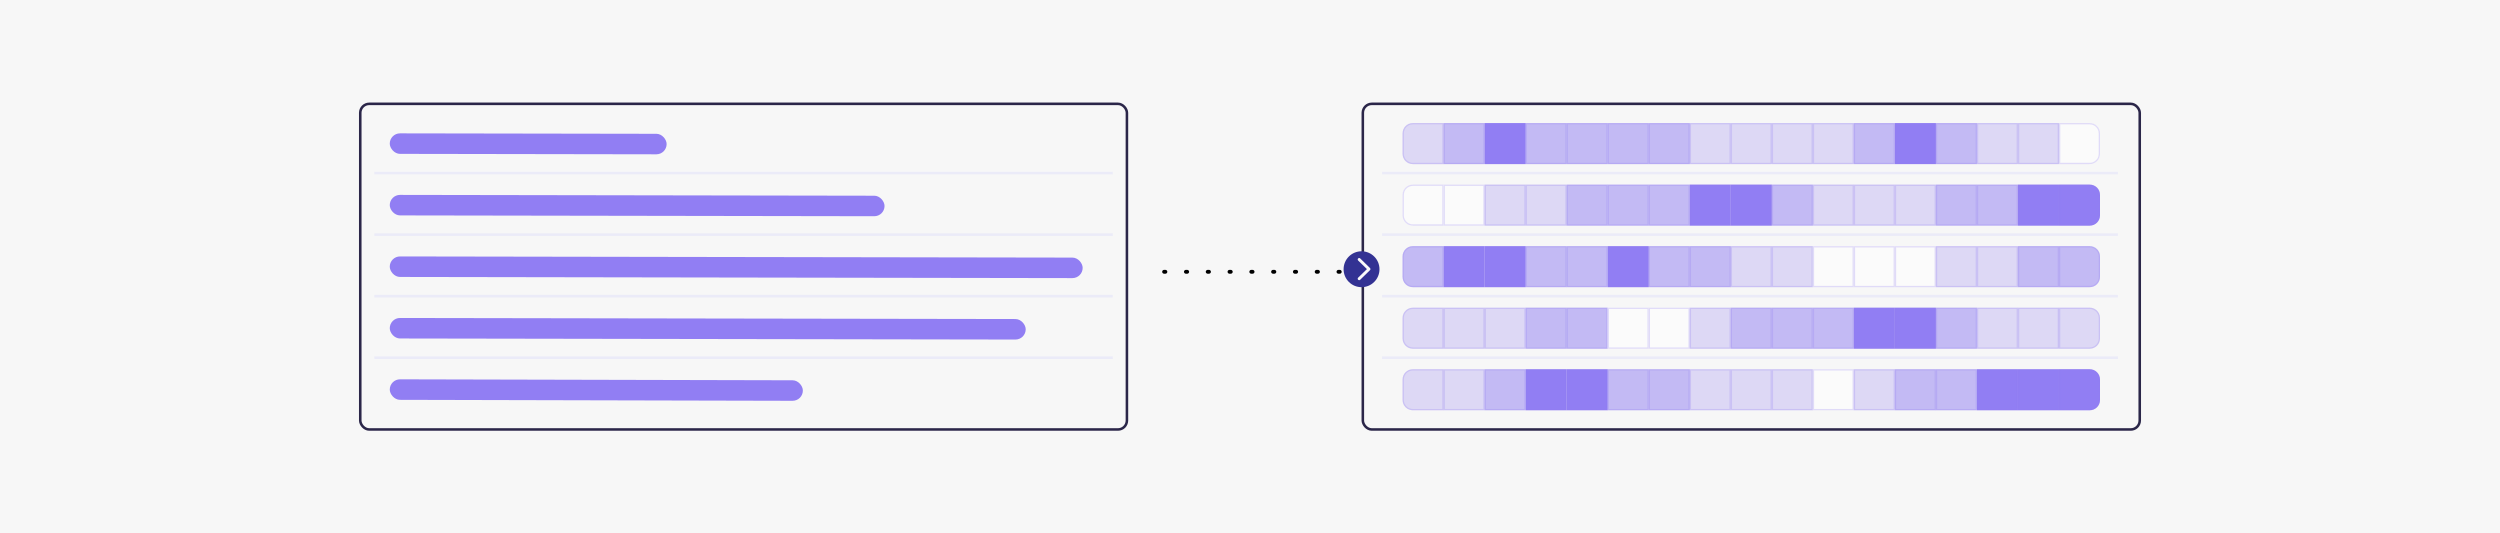 <svg width="975" height="208" viewBox="0 0 975 208" fill="none" xmlns="http://www.w3.org/2000/svg">
<rect width="975" height="208" fill="#F7F7F7"/>
<rect x="531.5" y="40.5" width="303" height="127" rx="3.5" stroke="#2B2649"/>
<path d="M547 52C547 49.791 548.791 48 551 48H563V64H551C548.791 64 547 62.209 547 60V52Z" fill="#917EF3" fill-opacity="0.25"/>
<path d="M547.25 52C547.25 49.929 548.929 48.25 551 48.25H562.75V63.75H551C548.929 63.75 547.25 62.071 547.25 60V52Z" stroke="#917EF3" stroke-opacity="0.25" stroke-width="0.5"/>
<rect x="563" y="48" width="16" height="16" fill="#917EF3" fill-opacity="0.5"/>
<rect x="563.25" y="48.25" width="15.5" height="15.5" stroke="#917EF3" stroke-opacity="0.25" stroke-width="0.5"/>
<rect x="579" y="48" width="16" height="16" fill="#917EF3"/>
<rect x="579.25" y="48.25" width="15.5" height="15.5" stroke="#917EF3" stroke-opacity="0.25" stroke-width="0.5"/>
<rect x="595" y="48" width="16" height="16" fill="#917EF3" fill-opacity="0.5"/>
<rect x="595.25" y="48.25" width="15.5" height="15.5" stroke="#917EF3" stroke-opacity="0.25" stroke-width="0.5"/>
<rect x="611" y="48" width="16" height="16" fill="#917EF3" fill-opacity="0.5"/>
<rect x="611.25" y="48.25" width="15.5" height="15.5" stroke="#917EF3" stroke-opacity="0.25" stroke-width="0.5"/>
<rect x="627" y="48" width="16" height="16" fill="#917EF3" fill-opacity="0.5"/>
<rect x="627.25" y="48.25" width="15.5" height="15.5" stroke="#917EF3" stroke-opacity="0.25" stroke-width="0.5"/>
<rect x="643" y="48" width="16" height="16" fill="#917EF3" fill-opacity="0.5"/>
<rect x="643.25" y="48.25" width="15.5" height="15.5" stroke="#917EF3" stroke-opacity="0.25" stroke-width="0.5"/>
<rect x="659" y="48" width="16" height="16" fill="#917EF3" fill-opacity="0.25"/>
<rect x="659.25" y="48.25" width="15.5" height="15.5" stroke="#917EF3" stroke-opacity="0.25" stroke-width="0.5"/>
<rect x="675" y="48" width="16" height="16" fill="#917EF3" fill-opacity="0.25"/>
<rect x="675.25" y="48.25" width="15.5" height="15.5" stroke="#917EF3" stroke-opacity="0.25" stroke-width="0.5"/>
<rect x="691" y="48" width="16" height="16" fill="#917EF3" fill-opacity="0.25"/>
<rect x="691.25" y="48.25" width="15.5" height="15.5" stroke="#917EF3" stroke-opacity="0.25" stroke-width="0.5"/>
<rect x="707" y="48" width="16" height="16" fill="#917EF3" fill-opacity="0.25"/>
<rect x="707.25" y="48.25" width="15.5" height="15.5" stroke="#917EF3" stroke-opacity="0.25" stroke-width="0.5"/>
<rect x="723" y="48" width="16" height="16" fill="#917EF3" fill-opacity="0.5"/>
<rect x="723.25" y="48.25" width="15.5" height="15.5" stroke="#917EF3" stroke-opacity="0.25" stroke-width="0.5"/>
<rect x="739" y="48" width="16" height="16" fill="#917EF3"/>
<rect x="739.25" y="48.25" width="15.5" height="15.5" stroke="#917EF3" stroke-opacity="0.25" stroke-width="0.5"/>
<rect x="755" y="48" width="16" height="16" fill="#917EF3" fill-opacity="0.5"/>
<rect x="755.25" y="48.25" width="15.5" height="15.5" stroke="#917EF3" stroke-opacity="0.25" stroke-width="0.5"/>
<rect x="771" y="48" width="16" height="16" fill="#917EF3" fill-opacity="0.25"/>
<rect x="771.25" y="48.25" width="15.5" height="15.5" stroke="#917EF3" stroke-opacity="0.25" stroke-width="0.5"/>
<rect x="787" y="48" width="16" height="16" fill="#917EF3" fill-opacity="0.25"/>
<rect x="787.25" y="48.25" width="15.5" height="15.5" stroke="#917EF3" stroke-opacity="0.25" stroke-width="0.5"/>
<path d="M803 48H815C817.209 48 819 49.791 819 52V60C819 62.209 817.209 64 815 64H803V48Z" fill="#FBFBFB"/>
<path d="M803.25 48.25H815C817.071 48.25 818.75 49.929 818.75 52V60C818.75 62.071 817.071 63.75 815 63.75H803.25V48.25Z" stroke="#917EF3" stroke-opacity="0.25" stroke-width="0.5"/>
<path d="M547 76C547 73.791 548.791 72 551 72H563V88H551C548.791 88 547 86.209 547 84V76Z" fill="#FBFBFB"/>
<path d="M547.25 76C547.25 73.929 548.929 72.25 551 72.25H562.75V87.75H551C548.929 87.75 547.25 86.071 547.25 84V76Z" stroke="#917EF3" stroke-opacity="0.25" stroke-width="0.5"/>
<rect x="563" y="72" width="16" height="16" fill="#FBFBFB"/>
<rect x="563.25" y="72.25" width="15.5" height="15.5" stroke="#917EF3" stroke-opacity="0.25" stroke-width="0.5"/>
<rect x="579" y="72" width="16" height="16" fill="#917EF3" fill-opacity="0.25"/>
<rect x="579.25" y="72.25" width="15.5" height="15.5" stroke="#917EF3" stroke-opacity="0.25" stroke-width="0.5"/>
<rect x="595" y="72" width="16" height="16" fill="#917EF3" fill-opacity="0.25"/>
<rect x="595.25" y="72.25" width="15.5" height="15.5" stroke="#917EF3" stroke-opacity="0.25" stroke-width="0.5"/>
<rect x="611" y="72" width="16" height="16" fill="#917EF3" fill-opacity="0.5"/>
<rect x="611.25" y="72.25" width="15.5" height="15.5" stroke="#917EF3" stroke-opacity="0.25" stroke-width="0.5"/>
<rect x="627" y="72" width="16" height="16" fill="#917EF3" fill-opacity="0.5"/>
<rect x="627.25" y="72.25" width="15.5" height="15.5" stroke="#917EF3" stroke-opacity="0.25" stroke-width="0.5"/>
<rect x="643" y="72" width="16" height="16" fill="#917EF3" fill-opacity="0.5"/>
<rect x="643.25" y="72.25" width="15.5" height="15.5" stroke="#917EF3" stroke-opacity="0.25" stroke-width="0.5"/>
<rect x="659" y="72" width="16" height="16" fill="#917EF3"/>
<rect x="659.25" y="72.25" width="15.5" height="15.5" stroke="#917EF3" stroke-opacity="0.25" stroke-width="0.5"/>
<rect x="675" y="72" width="16" height="16" fill="#917EF3"/>
<rect x="675.25" y="72.25" width="15.5" height="15.5" stroke="#917EF3" stroke-opacity="0.25" stroke-width="0.5"/>
<rect x="691" y="72" width="16" height="16" fill="#917EF3" fill-opacity="0.5"/>
<rect x="691.25" y="72.25" width="15.5" height="15.5" stroke="#917EF3" stroke-opacity="0.25" stroke-width="0.5"/>
<rect x="707" y="72" width="16" height="16" fill="#917EF3" fill-opacity="0.25"/>
<rect x="707.25" y="72.25" width="15.5" height="15.5" stroke="#917EF3" stroke-opacity="0.25" stroke-width="0.5"/>
<rect x="723" y="72" width="16" height="16" fill="#917EF3" fill-opacity="0.25"/>
<rect x="723.25" y="72.25" width="15.5" height="15.5" stroke="#917EF3" stroke-opacity="0.25" stroke-width="0.5"/>
<rect x="739" y="72" width="16" height="16" fill="#917EF3" fill-opacity="0.25"/>
<rect x="739.25" y="72.25" width="15.5" height="15.5" stroke="#917EF3" stroke-opacity="0.25" stroke-width="0.5"/>
<rect x="755" y="72" width="16" height="16" fill="#917EF3" fill-opacity="0.5"/>
<rect x="755.25" y="72.25" width="15.5" height="15.5" stroke="#917EF3" stroke-opacity="0.25" stroke-width="0.5"/>
<rect x="771" y="72" width="16" height="16" fill="#917EF3" fill-opacity="0.5"/>
<rect x="771.25" y="72.25" width="15.5" height="15.5" stroke="#917EF3" stroke-opacity="0.25" stroke-width="0.5"/>
<rect x="787" y="72" width="16" height="16" fill="#917EF3"/>
<rect x="787.25" y="72.25" width="15.5" height="15.5" stroke="#917EF3" stroke-opacity="0.25" stroke-width="0.5"/>
<path d="M803 72H815C817.209 72 819 73.791 819 76V84C819 86.209 817.209 88 815 88H803V72Z" fill="#917EF3"/>
<path d="M803.25 72.25H815C817.071 72.25 818.75 73.929 818.75 76V84C818.75 86.071 817.071 87.75 815 87.75H803.25V72.25Z" stroke="#917EF3" stroke-opacity="0.25" stroke-width="0.5"/>
<path d="M547 100C547 97.791 548.791 96 551 96H563V112H551C548.791 112 547 110.209 547 108V100Z" fill="#917EF3" fill-opacity="0.5"/>
<path d="M547.25 100C547.25 97.929 548.929 96.25 551 96.25H562.75V111.75H551C548.929 111.75 547.25 110.071 547.25 108V100Z" stroke="#917EF3" stroke-opacity="0.25" stroke-width="0.5"/>
<rect x="563" y="96" width="16" height="16" fill="#917EF3"/>
<rect x="563.25" y="96.25" width="15.5" height="15.5" stroke="#917EF3" stroke-opacity="0.25" stroke-width="0.5"/>
<rect x="579" y="96" width="16" height="16" fill="#917EF3"/>
<rect x="579.25" y="96.25" width="15.5" height="15.5" stroke="#917EF3" stroke-opacity="0.25" stroke-width="0.5"/>
<rect x="595" y="96" width="16" height="16" fill="#917EF3" fill-opacity="0.5"/>
<rect x="595.25" y="96.25" width="15.5" height="15.5" stroke="#917EF3" stroke-opacity="0.25" stroke-width="0.5"/>
<rect x="611" y="96" width="16" height="16" fill="#917EF3" fill-opacity="0.5"/>
<rect x="611.25" y="96.25" width="15.5" height="15.5" stroke="#917EF3" stroke-opacity="0.25" stroke-width="0.5"/>
<rect x="627" y="96" width="16" height="16" fill="#917EF3"/>
<rect x="627.25" y="96.25" width="15.5" height="15.5" stroke="#917EF3" stroke-opacity="0.25" stroke-width="0.5"/>
<rect x="643" y="96" width="16" height="16" fill="#917EF3" fill-opacity="0.5"/>
<rect x="643.25" y="96.25" width="15.5" height="15.5" stroke="#917EF3" stroke-opacity="0.25" stroke-width="0.5"/>
<rect x="659" y="96" width="16" height="16" fill="#917EF3" fill-opacity="0.5"/>
<rect x="659.25" y="96.25" width="15.5" height="15.5" stroke="#917EF3" stroke-opacity="0.25" stroke-width="0.5"/>
<rect x="675" y="96" width="16" height="16" fill="#917EF3" fill-opacity="0.25"/>
<rect x="675.25" y="96.25" width="15.5" height="15.5" stroke="#917EF3" stroke-opacity="0.25" stroke-width="0.5"/>
<rect x="691" y="96" width="16" height="16" fill="#917EF3" fill-opacity="0.25"/>
<rect x="691.25" y="96.25" width="15.5" height="15.5" stroke="#917EF3" stroke-opacity="0.25" stroke-width="0.5"/>
<rect x="707" y="96" width="16" height="16" fill="#FBFBFB"/>
<rect x="707.25" y="96.25" width="15.5" height="15.5" stroke="#917EF3" stroke-opacity="0.25" stroke-width="0.5"/>
<rect x="723" y="96" width="16" height="16" fill="#FBFBFB"/>
<rect x="723.25" y="96.25" width="15.5" height="15.5" stroke="#917EF3" stroke-opacity="0.25" stroke-width="0.5"/>
<rect x="739" y="96" width="16" height="16" fill="#FBFBFB"/>
<rect x="739.25" y="96.25" width="15.5" height="15.5" stroke="#917EF3" stroke-opacity="0.25" stroke-width="0.5"/>
<rect x="755" y="96" width="16" height="16" fill="#917EF3" fill-opacity="0.25"/>
<rect x="755.25" y="96.25" width="15.5" height="15.5" stroke="#917EF3" stroke-opacity="0.25" stroke-width="0.5"/>
<rect x="771" y="96" width="16" height="16" fill="#917EF3" fill-opacity="0.25"/>
<rect x="771.25" y="96.25" width="15.5" height="15.5" stroke="#917EF3" stroke-opacity="0.25" stroke-width="0.5"/>
<rect x="787" y="96" width="16" height="16" fill="#917EF3" fill-opacity="0.5"/>
<rect x="787.25" y="96.25" width="15.5" height="15.5" stroke="#917EF3" stroke-opacity="0.25" stroke-width="0.5"/>
<path d="M803 96H815C817.209 96 819 97.791 819 100V108C819 110.209 817.209 112 815 112H803V96Z" fill="#917EF3" fill-opacity="0.5"/>
<path d="M803.25 96.25H815C817.071 96.25 818.75 97.929 818.75 100V108C818.75 110.071 817.071 111.75 815 111.75H803.25V96.25Z" stroke="#917EF3" stroke-opacity="0.25" stroke-width="0.5"/>
<path d="M547 124C547 121.791 548.791 120 551 120H563V136H551C548.791 136 547 134.209 547 132V124Z" fill="#917EF3" fill-opacity="0.25"/>
<path d="M547.25 124C547.25 121.929 548.929 120.25 551 120.25H562.75V135.75H551C548.929 135.75 547.25 134.071 547.25 132V124Z" stroke="#917EF3" stroke-opacity="0.25" stroke-width="0.5"/>
<rect x="563" y="120" width="16" height="16" fill="#917EF3" fill-opacity="0.25"/>
<rect x="563.25" y="120.25" width="15.5" height="15.5" stroke="#917EF3" stroke-opacity="0.25" stroke-width="0.5"/>
<rect x="579" y="120" width="16" height="16" fill="#917EF3" fill-opacity="0.25"/>
<rect x="579.25" y="120.25" width="15.5" height="15.5" stroke="#917EF3" stroke-opacity="0.25" stroke-width="0.5"/>
<rect x="595" y="120" width="16" height="16" fill="#917EF3" fill-opacity="0.5"/>
<rect x="595.25" y="120.25" width="15.5" height="15.5" stroke="#917EF3" stroke-opacity="0.25" stroke-width="0.5"/>
<rect x="611" y="120" width="16" height="16" fill="#917EF3" fill-opacity="0.5"/>
<rect x="611.25" y="120.25" width="15.5" height="15.5" stroke="#917EF3" stroke-opacity="0.25" stroke-width="0.5"/>
<rect x="627" y="120" width="16" height="16" fill="#FBFBFB"/>
<rect x="627.25" y="120.25" width="15.5" height="15.5" stroke="#917EF3" stroke-opacity="0.25" stroke-width="0.5"/>
<rect x="643" y="120" width="16" height="16" fill="#FBFBFB"/>
<rect x="643.25" y="120.25" width="15.5" height="15.5" stroke="#917EF3" stroke-opacity="0.25" stroke-width="0.5"/>
<rect x="659" y="120" width="16" height="16" fill="#917EF3" fill-opacity="0.25"/>
<rect x="659.25" y="120.25" width="15.5" height="15.5" stroke="#917EF3" stroke-opacity="0.25" stroke-width="0.5"/>
<rect x="675" y="120" width="16" height="16" fill="#917EF3" fill-opacity="0.5"/>
<rect x="675.25" y="120.25" width="15.5" height="15.5" stroke="#917EF3" stroke-opacity="0.25" stroke-width="0.5"/>
<rect x="691" y="120" width="16" height="16" fill="#917EF3" fill-opacity="0.5"/>
<rect x="691.25" y="120.25" width="15.5" height="15.5" stroke="#917EF3" stroke-opacity="0.25" stroke-width="0.5"/>
<rect x="707" y="120" width="16" height="16" fill="#917EF3" fill-opacity="0.5"/>
<rect x="707.25" y="120.25" width="15.5" height="15.5" stroke="#917EF3" stroke-opacity="0.25" stroke-width="0.5"/>
<rect x="723" y="120" width="16" height="16" fill="#917EF3"/>
<rect x="723.25" y="120.25" width="15.5" height="15.5" stroke="#917EF3" stroke-opacity="0.25" stroke-width="0.5"/>
<rect x="739" y="120" width="16" height="16" fill="#917EF3"/>
<rect x="739.25" y="120.25" width="15.5" height="15.5" stroke="#917EF3" stroke-opacity="0.25" stroke-width="0.5"/>
<rect x="755" y="120" width="16" height="16" fill="#917EF3" fill-opacity="0.5"/>
<rect x="755.25" y="120.25" width="15.5" height="15.5" stroke="#917EF3" stroke-opacity="0.25" stroke-width="0.5"/>
<rect x="771" y="120" width="16" height="16" fill="#917EF3" fill-opacity="0.25"/>
<rect x="771.25" y="120.25" width="15.5" height="15.5" stroke="#917EF3" stroke-opacity="0.25" stroke-width="0.5"/>
<rect x="787" y="120" width="16" height="16" fill="#917EF3" fill-opacity="0.25"/>
<rect x="787.25" y="120.25" width="15.5" height="15.5" stroke="#917EF3" stroke-opacity="0.25" stroke-width="0.5"/>
<path d="M803 120H815C817.209 120 819 121.791 819 124V132C819 134.209 817.209 136 815 136H803V120Z" fill="#917EF3" fill-opacity="0.25"/>
<path d="M803.25 120.25H815C817.071 120.25 818.75 121.929 818.75 124V132C818.75 134.071 817.071 135.75 815 135.75H803.25V120.25Z" stroke="#917EF3" stroke-opacity="0.25" stroke-width="0.5"/>
<path d="M547 148C547 145.791 548.791 144 551 144H563V160H551C548.791 160 547 158.209 547 156V148Z" fill="#917EF3" fill-opacity="0.25"/>
<path d="M547.25 148C547.25 145.929 548.929 144.25 551 144.25H562.75V159.75H551C548.929 159.75 547.25 158.071 547.25 156V148Z" stroke="#917EF3" stroke-opacity="0.25" stroke-width="0.5"/>
<rect x="563" y="144" width="16" height="16" fill="#917EF3" fill-opacity="0.25"/>
<rect x="563.25" y="144.25" width="15.5" height="15.5" stroke="#917EF3" stroke-opacity="0.25" stroke-width="0.5"/>
<rect x="579" y="144" width="16" height="16" fill="#917EF3" fill-opacity="0.5"/>
<rect x="579.25" y="144.25" width="15.5" height="15.5" stroke="#917EF3" stroke-opacity="0.25" stroke-width="0.5"/>
<rect x="595" y="144" width="16" height="16" fill="#917EF3"/>
<rect x="595.25" y="144.25" width="15.5" height="15.5" stroke="#917EF3" stroke-opacity="0.25" stroke-width="0.5"/>
<rect x="611" y="144" width="16" height="16" fill="#917EF3"/>
<rect x="611.25" y="144.25" width="15.5" height="15.5" stroke="#917EF3" stroke-opacity="0.25" stroke-width="0.5"/>
<rect x="627" y="144" width="16" height="16" fill="#917EF3" fill-opacity="0.5"/>
<rect x="627.25" y="144.25" width="15.5" height="15.5" stroke="#917EF3" stroke-opacity="0.25" stroke-width="0.5"/>
<rect x="643" y="144" width="16" height="16" fill="#917EF3" fill-opacity="0.5"/>
<rect x="643.25" y="144.25" width="15.5" height="15.5" stroke="#917EF3" stroke-opacity="0.25" stroke-width="0.5"/>
<rect x="659" y="144" width="16" height="16" fill="#917EF3" fill-opacity="0.25"/>
<rect x="659.25" y="144.25" width="15.5" height="15.5" stroke="#917EF3" stroke-opacity="0.25" stroke-width="0.5"/>
<rect x="675" y="144" width="16" height="16" fill="#917EF3" fill-opacity="0.25"/>
<rect x="675.25" y="144.25" width="15.5" height="15.5" stroke="#917EF3" stroke-opacity="0.25" stroke-width="0.5"/>
<rect x="691" y="144" width="16" height="16" fill="#917EF3" fill-opacity="0.25"/>
<rect x="691.25" y="144.25" width="15.5" height="15.5" stroke="#917EF3" stroke-opacity="0.25" stroke-width="0.5"/>
<rect x="707" y="144" width="16" height="16" fill="#FBFBFB"/>
<rect x="707.25" y="144.25" width="15.5" height="15.5" stroke="#917EF3" stroke-opacity="0.25" stroke-width="0.5"/>
<rect x="723" y="144" width="16" height="16" fill="#917EF3" fill-opacity="0.25"/>
<rect x="723.25" y="144.25" width="15.5" height="15.5" stroke="#917EF3" stroke-opacity="0.25" stroke-width="0.5"/>
<rect x="739" y="144" width="16" height="16" fill="#917EF3" fill-opacity="0.5"/>
<rect x="739.25" y="144.25" width="15.5" height="15.5" stroke="#917EF3" stroke-opacity="0.25" stroke-width="0.5"/>
<rect x="755" y="144" width="16" height="16" fill="#917EF3" fill-opacity="0.5"/>
<rect x="755.25" y="144.25" width="15.5" height="15.5" stroke="#917EF3" stroke-opacity="0.25" stroke-width="0.5"/>
<rect x="771" y="144" width="16" height="16" fill="#917EF3"/>
<rect x="771.25" y="144.25" width="15.5" height="15.5" stroke="#917EF3" stroke-opacity="0.25" stroke-width="0.5"/>
<rect x="787" y="144" width="16" height="16" fill="#917EF3"/>
<rect x="787.25" y="144.25" width="15.5" height="15.5" stroke="#917EF3" stroke-opacity="0.25" stroke-width="0.5"/>
<path d="M803 144H815C817.209 144 819 145.791 819 148V156C819 158.209 817.209 160 815 160H803V144Z" fill="#917EF3"/>
<path d="M803.25 144.25H815C817.071 144.25 818.75 145.929 818.75 148V156C818.75 158.071 817.071 159.75 815 159.75H803.25V144.25Z" stroke="#917EF3" stroke-opacity="0.25" stroke-width="0.5"/>
<path d="M531 106L447 106" stroke="black" stroke-width="1.5" stroke-linecap="round" stroke-dasharray="0.5 8"/>
<ellipse cx="531" cy="105" rx="7" ry="7" fill="#333293"/>
<rect x="140.5" y="40.5" width="299" height="127" rx="3.5" stroke="#2B2649"/>
<rect x="259.98" y="60.188" width="107.98" height="8" rx="4" transform="rotate(-179.901 259.98 60.188)" fill="#917EF3"/>
<rect x="344.965" y="84.336" width="192.965" height="8" rx="4" transform="rotate(-179.901 344.965 84.336)" fill="#917EF3"/>
<rect x="422.234" y="108.469" width="270.234" height="8" rx="4" transform="rotate(-179.901 422.234 108.469)" fill="#917EF3"/>
<rect x="400.02" y="132.43" width="248.021" height="8" rx="4" transform="rotate(-179.901 400.02 132.43)" fill="#917EF3"/>
<rect x="313.105" y="156.32" width="161.108" height="8" rx="4" transform="rotate(-179.859 313.105 156.32)" fill="#917EF3"/>
<line x1="146" y1="67.5" x2="434" y2="67.5" stroke="#EBEBF8"/>
<line x1="146" y1="91.5" x2="434" y2="91.5" stroke="#EBEBF8"/>
<line x1="146" y1="115.5" x2="434" y2="115.5" stroke="#EBEBF8"/>
<line x1="146" y1="139.5" x2="434" y2="139.5" stroke="#EBEBF8"/>
<line x1="539" y1="67.5" x2="826" y2="67.5" stroke="#EBEBF8"/>
<line x1="539" y1="91.5" x2="826" y2="91.5" stroke="#EBEBF8"/>
<line x1="539" y1="115.5" x2="826" y2="115.5" stroke="#EBEBF8"/>
<line x1="539" y1="139.5" x2="826" y2="139.5" stroke="#EBEBF8"/>
<path d="M534.471 104.946C534.471 104.862 534.454 104.784 534.422 104.712C534.389 104.64 534.34 104.572 534.275 104.507L530.472 100.786C530.364 100.679 530.231 100.625 530.071 100.625C529.967 100.625 529.871 100.651 529.783 100.703C529.695 100.752 529.625 100.819 529.573 100.903C529.524 100.988 529.5 101.084 529.5 101.191C529.5 101.344 529.559 101.481 529.676 101.602L533.104 104.946L529.676 108.291C529.559 108.411 529.5 108.55 529.5 108.706C529.5 108.81 529.524 108.905 529.573 108.989C529.625 109.077 529.695 109.146 529.783 109.194C529.871 109.246 529.967 109.272 530.071 109.272C530.231 109.272 530.364 109.217 530.472 109.106L534.275 105.386C534.34 105.321 534.389 105.252 534.422 105.181C534.454 105.109 534.471 105.031 534.471 104.946Z" fill="#FBFBFB"/>
</svg>

